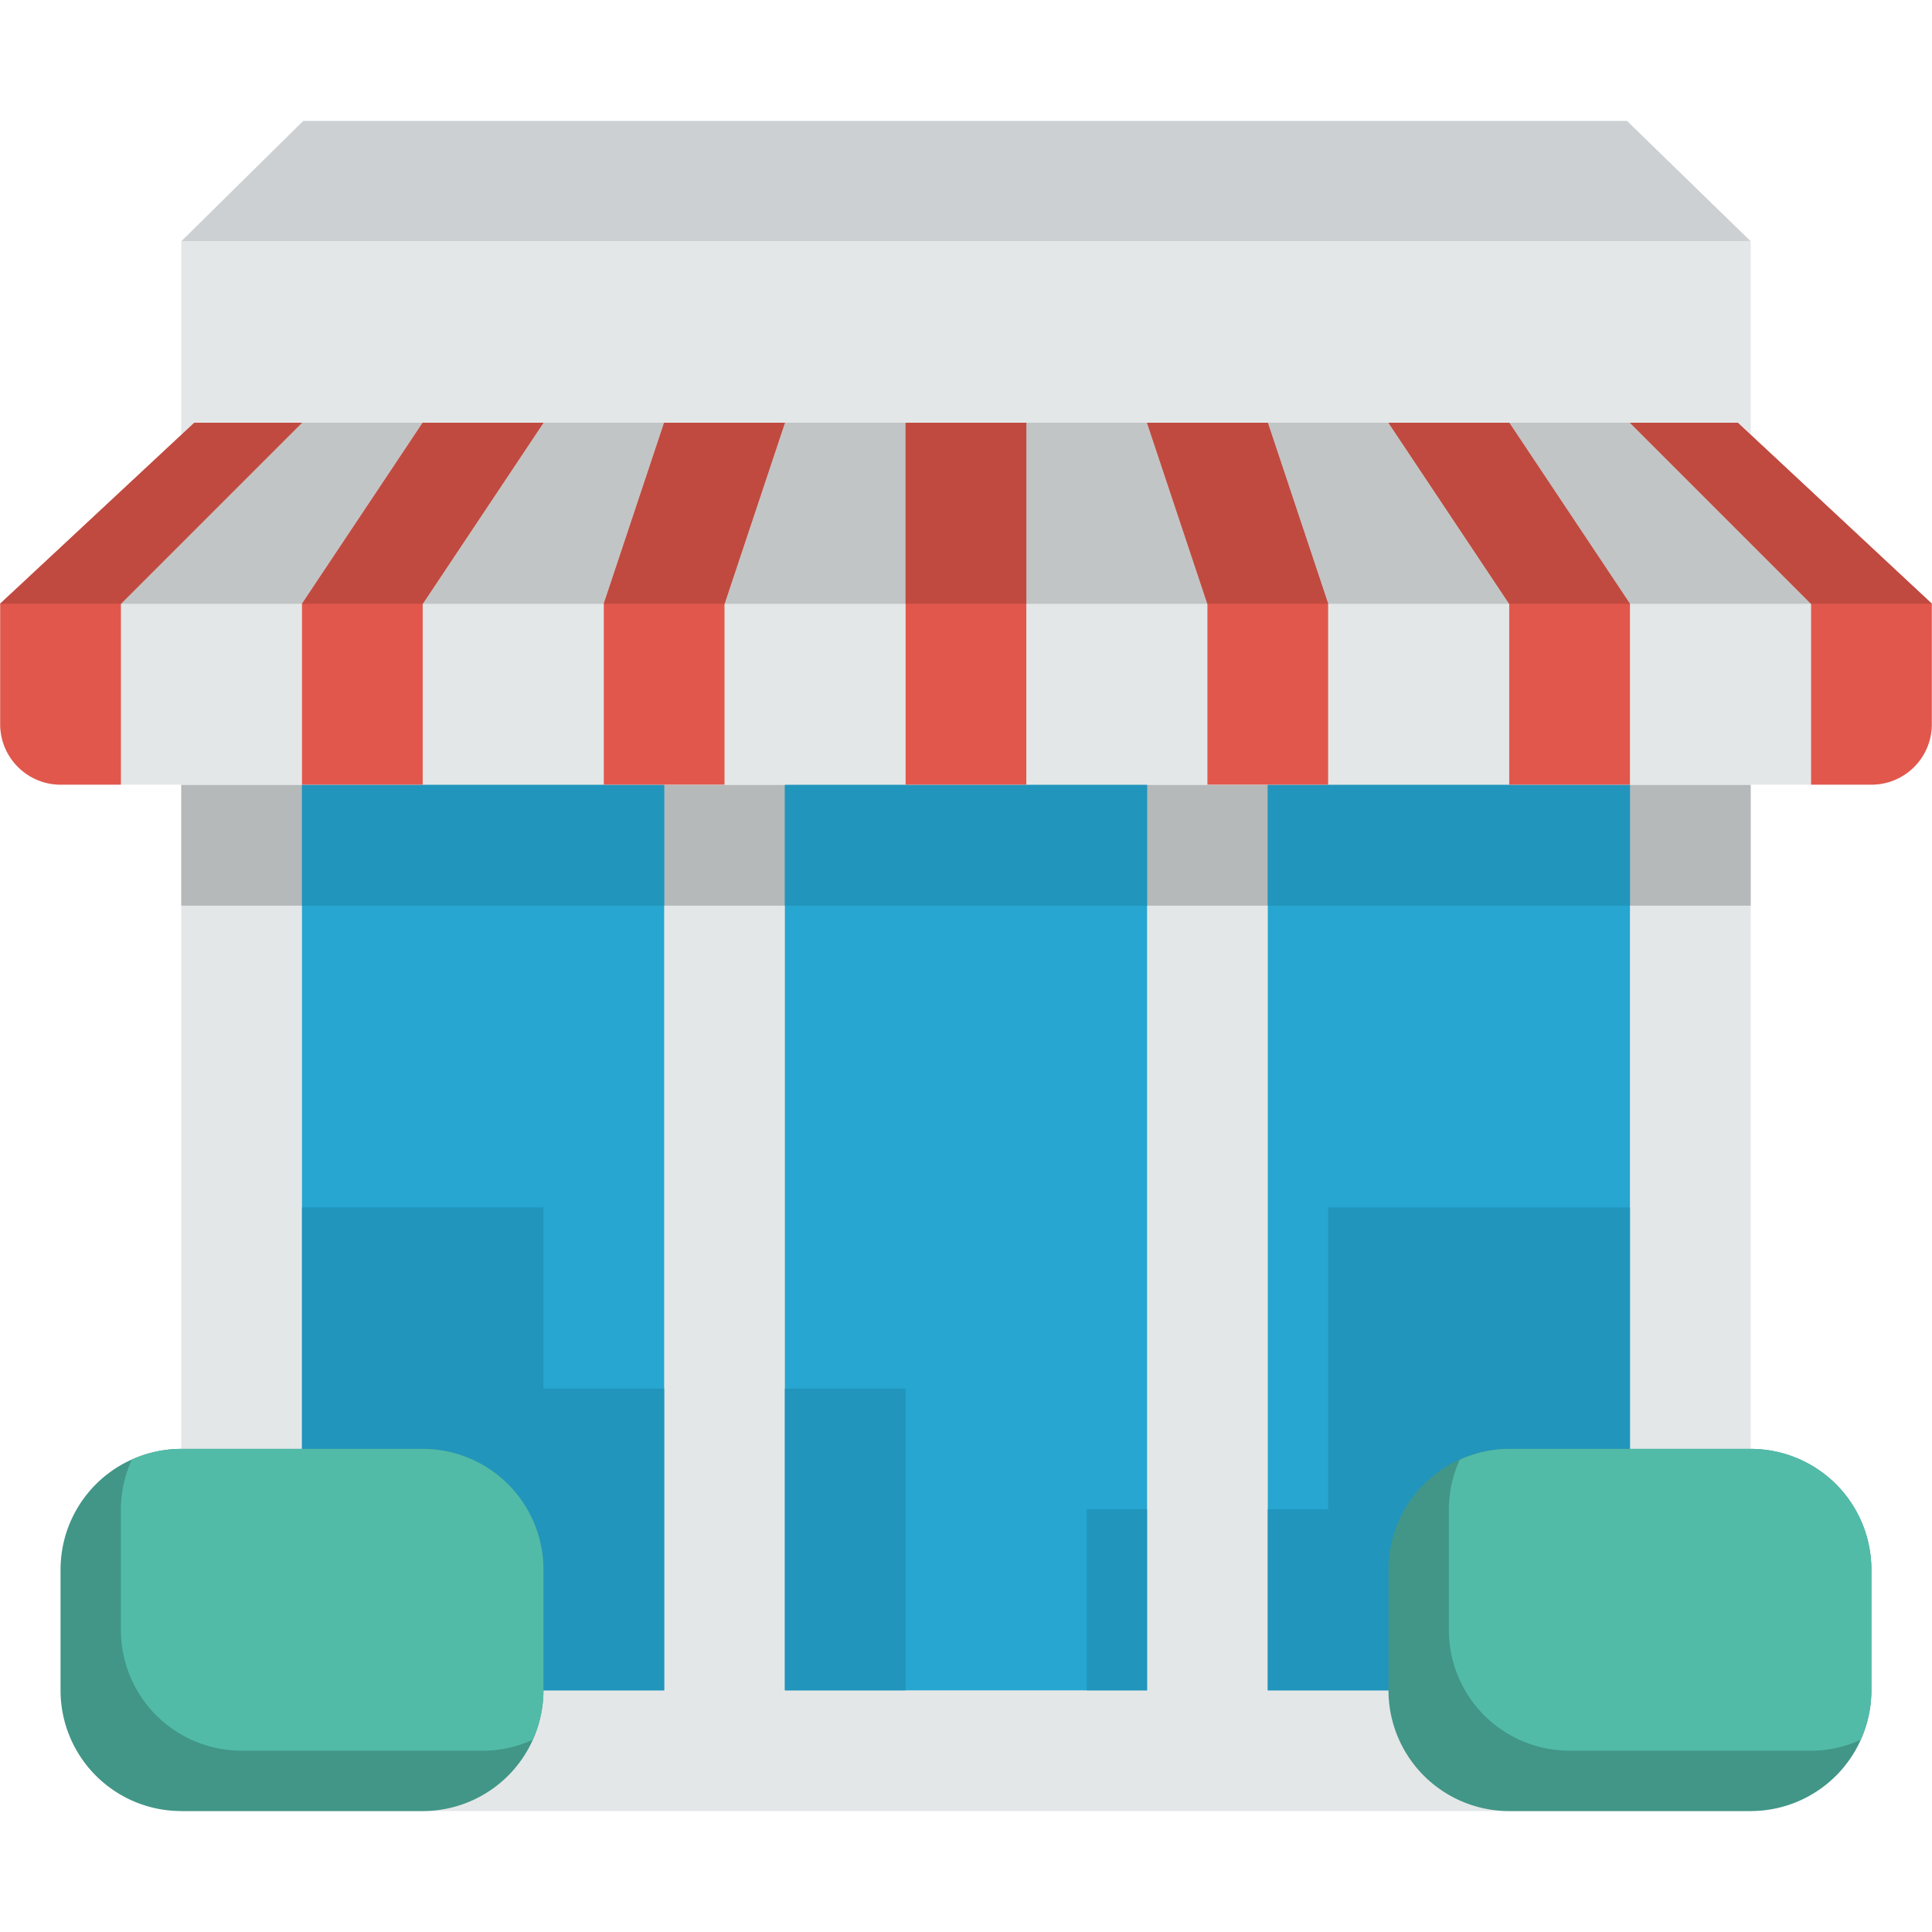 <svg xmlns="http://www.w3.org/2000/svg" viewBox="0 0 32.007 28" width="256" height="256">
    <style>
      @media (prefers-color-scheme: dark) {
        .window-bright { fill: #FFC600 }
        .window-dim { fill: #BF9F30 }
        .tent-butt-red { fill: #904D48 }
        .tent-butt-white { fill: #ACADAD }
        .bush { fill: #1A7A6A }
        .bush-shadow { fill: #156255 }
      }
    </style>
    <path fill="#e4e7e7" d="M3.003 2h26v26h-26V2z"></path>
    <path fill="#b6b9b9" d="M3.003 11h26v2h-26v-2z"></path>
    <path fill="#ccd0d2" d="M5.023 0h21.932l2.051 1.996H3.001L5.023 0z"></path>
    <path class="window-bright" fill="#26a6d1" d="M5.003 26h6V11h-6v15zm8 0h6V11h-6v15zm8-15v15h6V11h-6z"></path>
    <path class="tent-butt-white" fill="#e4e7e7"
          d="m31.996 7.991-3.209-2.993H3.222L.011 7.991H.003v2.003c0 .553.449 1.002 1 1.002h30a1 1 0 0 0 1-1.002V7.991h-.007z"
    ></path>
    <path class="window-dim" fill="#2295bc"
          d="M18.003 23h1v3h-1zM9.003 21v-3h-4v8h6v-5zM13.003 21h2v5h-2zM22.003 18v5h-1v3h6v-8zM5.003 11h6v2h-6zM21.003 11h6v2h-6zM13.003 11h6v2h-6z"
    ></path>
    <path class="bush-shadow" fill="#419687"
          d="M7.003 22h-4a2 2 0 0 0-2 2v2a2 2 0 0 0 2 2h4a2 2 0 0 0 2-2v-2a2 2 0 0 0-2-2zm22 0h-4a2 2 0 0 0-2 2v2a2 2 0 0 0 2 2h4a2 2 0 0 0 2-2v-2a2 2 0 0 0-2-2z"
    ></path>
    <path class="bush" fill="#51bba8"
          d="M29.003 22h-4c-.293 0-.569.066-.82.18a1.99 1.99 0 0 0-.18.82v2a2 2 0 0 0 2 2h4c.293 0 .569-.066.82-.18a1.99 1.99 0 0 0 .18-.82v-2a2 2 0 0 0-2-2zm-22 0h-4c-.293 0-.569.066-.82.18a1.99 1.99 0 0 0-.18.82v2a2 2 0 0 0 2 2h4c.293 0 .569-.066.82-.18a1.99 1.99 0 0 0 .18-.82v-2a2 2 0 0 0-2-2z"
    ></path>
    <path fill="#c2c5c5" d="M28.789 5H3.22L.011 7.991H.003V8h32v-.009h-.007z" class="colorC2C5C5"></path>
    <path class="tent-butt-red" fill="#e2574c"
          d="m11.003 5-1 3v2.996h2V8l1-3zM31.996 7.991 28.789 5h-1.785l3 3v2.996h1a1 1 0 0 0 1-1.002V8l-.006-.009h-.002zM23.003 5l2 3v2.996h2V8l-2-3zM7.003 5l-2 3v2.996h2V8l2-3zM1.003 10.996h1V8l3-3H3.22L.011 7.991H.009L.003 8v1.994c0 .553.45 1.002 1 1.002zM15.003 5h2v5.996h-2zM22.003 10.996V8l-1-3h-2l1 3v2.996z"
    ></path>
    <path fill="#c04a40"
          d="M7.003 5l-2 3h2l2-3zM31.996 7.991L28.789 5h-1.786l3 3h2l-.005-.009zM15.003 5h2v3h-2zM11.003 5l-1 3h2l1-3zM23.003 5l2 3h2l-2-3zM19.003 5l1 3h2l-1-3zM5.003 5H3.22L.011 7.991H.009L.003 8h2z"
    ></path>
</svg>